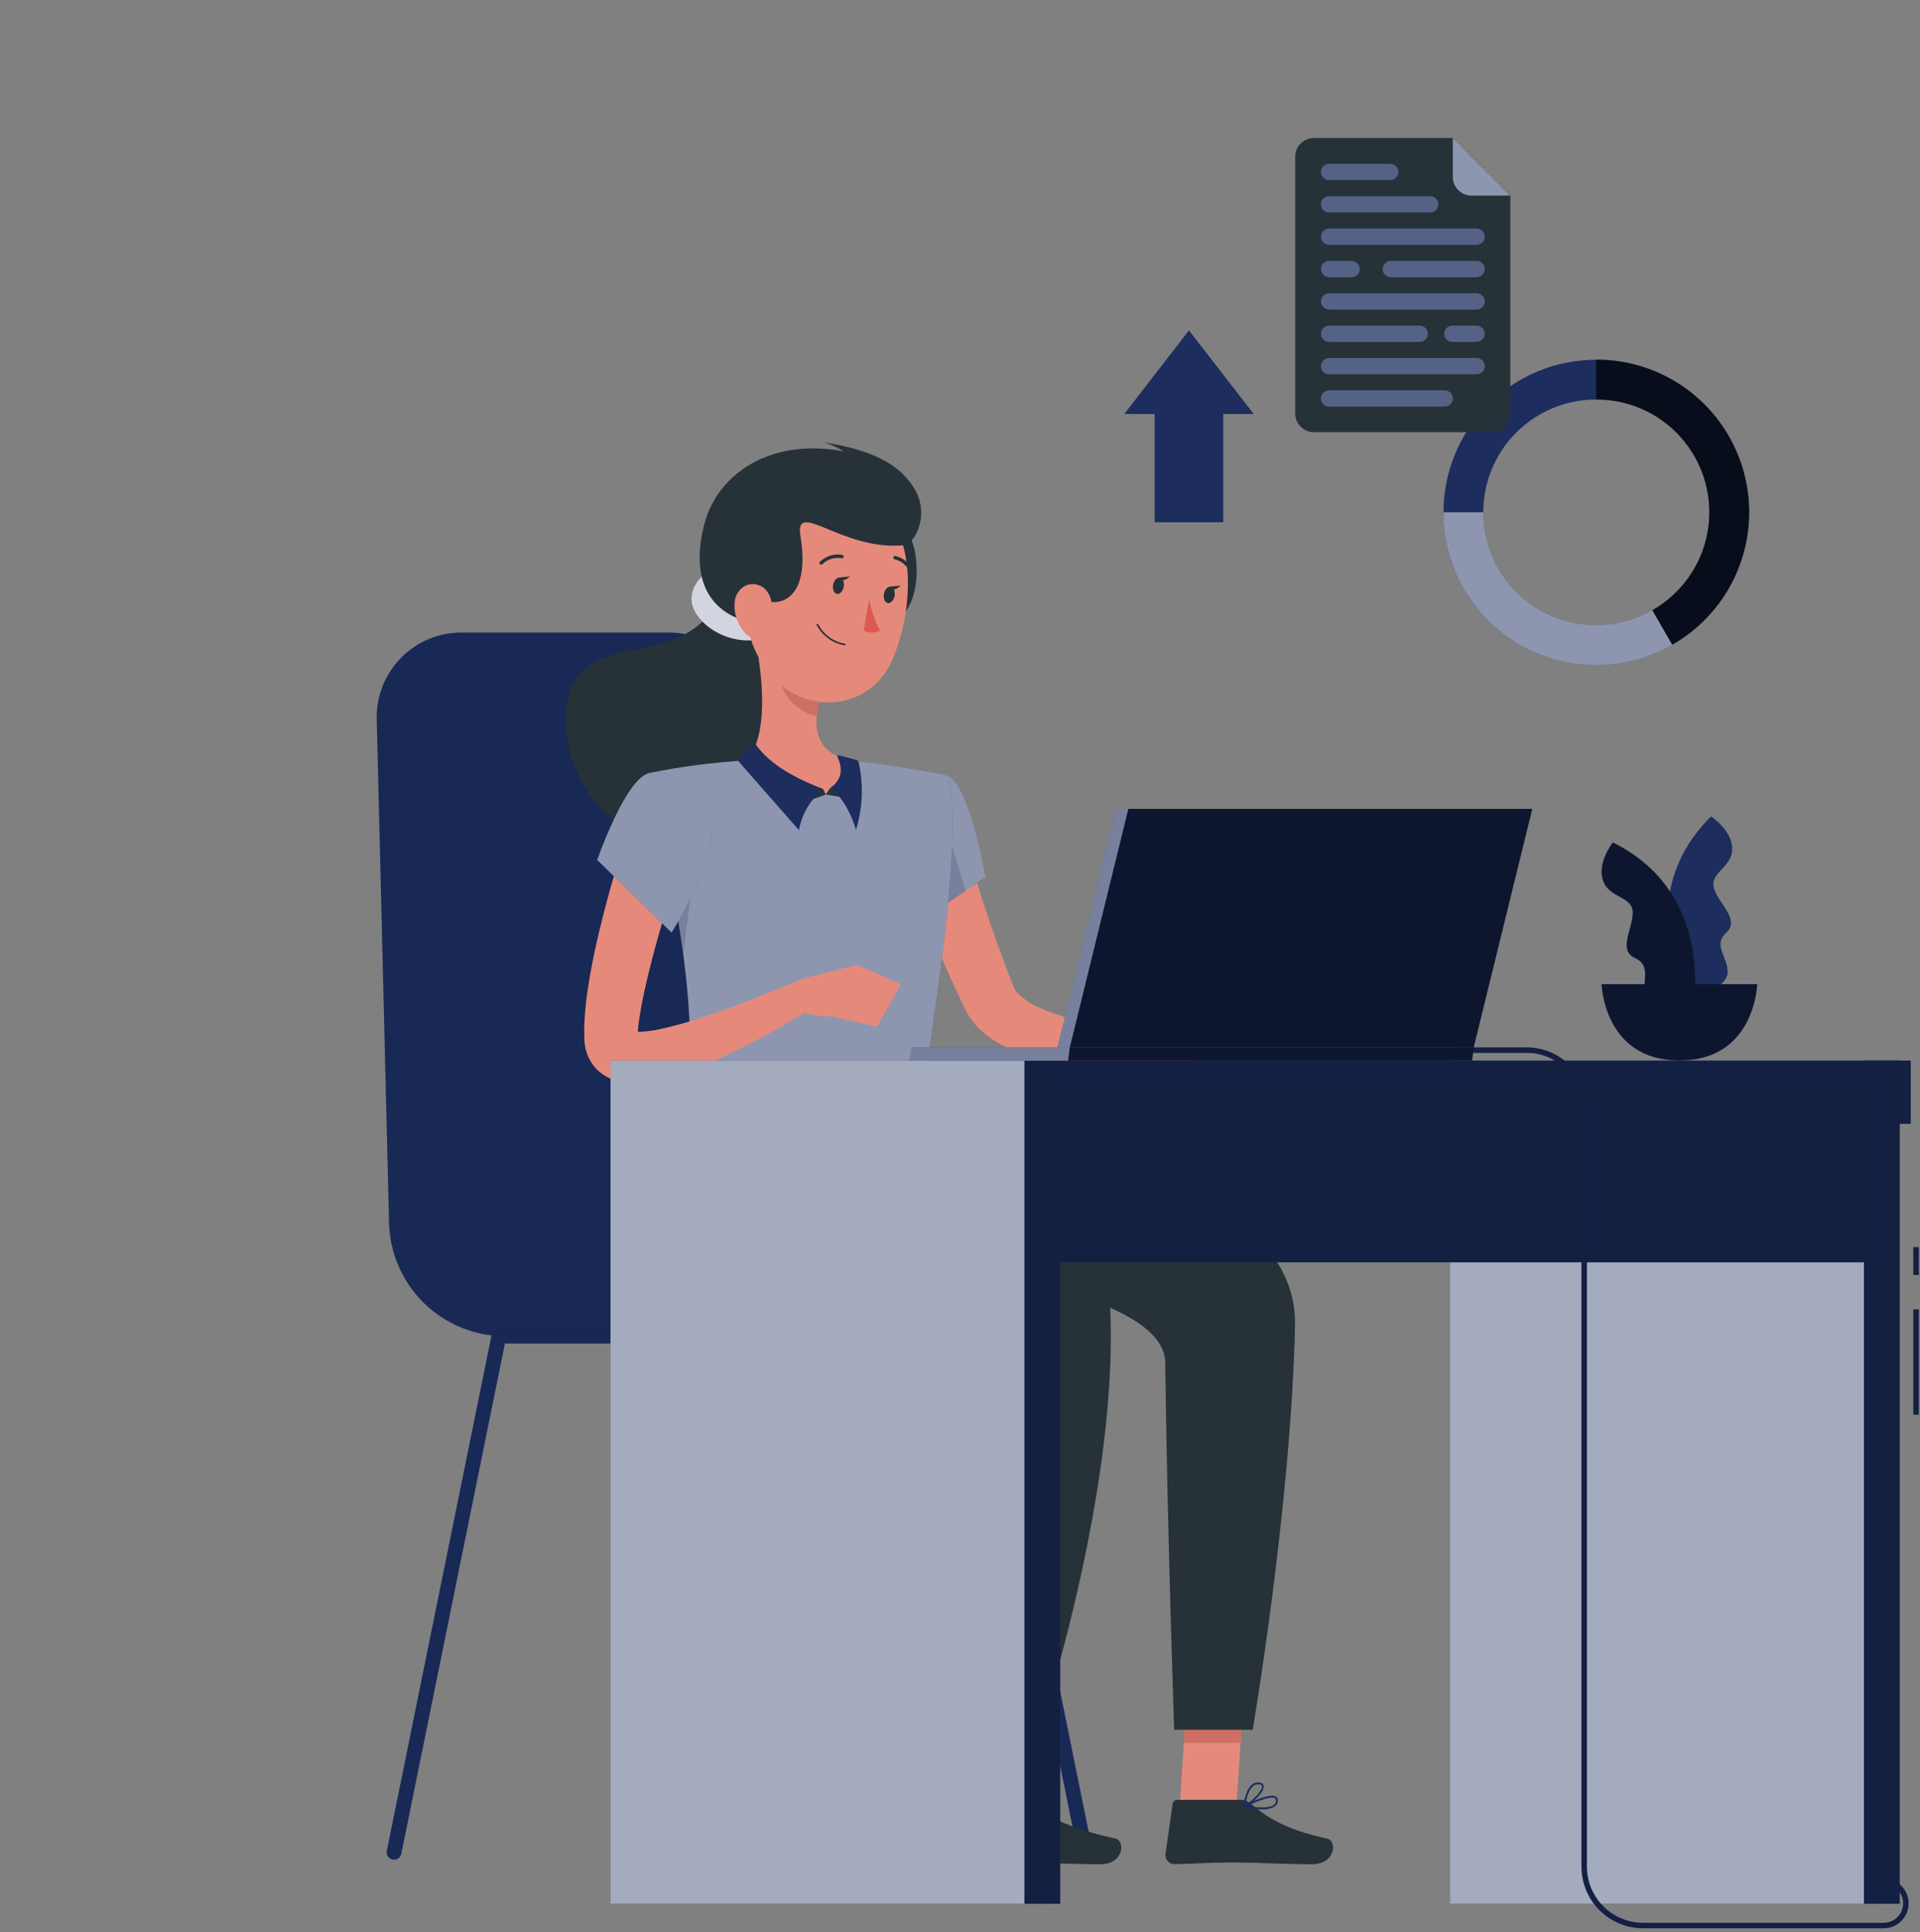 <svg width="166" height="167" viewBox="0 0 166 167" fill="none" xmlns="http://www.w3.org/2000/svg">
<rect x="0" y="0" width="166" height="167" fill="#808080" stroke="none"/>
<path d="M93.824 160.707C93.676 160.707 93.534 160.656 93.419 160.562C93.305 160.468 93.227 160.338 93.198 160.194L84.249 116.131H68.666L59.718 160.194C59.675 160.351 59.574 160.486 59.436 160.571C59.297 160.656 59.132 160.686 58.972 160.654C58.813 160.621 58.672 160.529 58.577 160.397C58.483 160.264 58.443 160.101 58.465 159.939L67.516 115.364C67.547 115.22 67.625 115.09 67.739 114.997C67.853 114.903 67.996 114.852 68.143 114.85H84.767C84.915 114.851 85.058 114.902 85.172 114.996C85.286 115.089 85.365 115.219 85.394 115.364L94.45 159.939C94.484 160.106 94.45 160.278 94.356 160.419C94.263 160.561 94.117 160.659 93.951 160.693L93.824 160.707Z" fill="#1C2D5E"/>
<path d="M68.811 160.707C68.664 160.706 68.521 160.654 68.407 160.561C68.293 160.468 68.215 160.338 68.185 160.194L59.237 116.131H43.653L34.705 160.194C34.693 160.281 34.663 160.364 34.618 160.439C34.573 160.514 34.513 160.579 34.441 160.63C34.37 160.68 34.289 160.716 34.203 160.734C34.117 160.752 34.029 160.752 33.943 160.735C33.857 160.718 33.776 160.683 33.704 160.633C33.632 160.582 33.571 160.518 33.525 160.444C33.479 160.369 33.449 160.286 33.436 160.199C33.424 160.112 33.429 160.024 33.452 159.939L42.508 115.364C42.538 115.219 42.616 115.089 42.73 114.996C42.844 114.902 42.987 114.851 43.135 114.85H59.76C59.907 114.851 60.049 114.902 60.162 114.996C60.275 115.09 60.353 115.22 60.381 115.364L69.438 159.939C69.471 160.106 69.437 160.278 69.344 160.419C69.25 160.561 69.104 160.659 68.938 160.693L68.811 160.707Z" fill="#1C2D5E"/>
<path d="M72.311 115.496H43.677C41.049 115.496 38.525 114.466 36.648 112.627C34.77 110.787 33.689 108.285 33.636 105.657L32.572 62.142C32.552 61.169 32.726 60.202 33.084 59.297C33.443 58.393 33.978 57.569 34.658 56.874C35.339 56.179 36.152 55.626 37.048 55.249C37.945 54.872 38.908 54.677 39.881 54.677H57.834C59.63 54.678 61.364 55.34 62.704 56.537C64.044 57.734 64.897 59.382 65.1 61.167L72.311 115.496Z" fill="#1C2D5E"/>
<path d="M56.693 109.986H84.715C85.755 109.986 86.753 110.399 87.489 111.135C88.225 111.87 88.638 112.868 88.638 113.909V114.045C88.638 114.42 88.489 114.779 88.224 115.044C87.959 115.309 87.6 115.458 87.225 115.458H56.693V109.986Z" fill="#1C2D5E"/>
<g opacity="0.3">
<path opacity="0.3" d="M93.824 160.707C93.676 160.707 93.534 160.656 93.419 160.562C93.305 160.468 93.227 160.338 93.198 160.194L84.249 116.131H68.666L59.718 160.194C59.675 160.351 59.574 160.486 59.436 160.571C59.297 160.656 59.132 160.686 58.972 160.654C58.813 160.621 58.672 160.529 58.577 160.397C58.483 160.264 58.443 160.101 58.465 159.939L67.516 115.364C67.547 115.22 67.625 115.09 67.739 114.997C67.853 114.903 67.996 114.852 68.143 114.85H84.767C84.915 114.851 85.058 114.902 85.172 114.996C85.286 115.089 85.365 115.219 85.394 115.364L94.45 159.939C94.484 160.106 94.45 160.278 94.356 160.419C94.263 160.561 94.117 160.659 93.951 160.693L93.824 160.707Z" fill="black"/>
<path opacity="0.3" d="M68.811 160.707C68.664 160.706 68.521 160.654 68.407 160.561C68.293 160.468 68.215 160.338 68.185 160.194L59.237 116.131H43.653L34.705 160.194C34.693 160.281 34.663 160.364 34.618 160.439C34.573 160.514 34.513 160.579 34.441 160.63C34.37 160.68 34.289 160.716 34.203 160.734C34.117 160.752 34.029 160.752 33.943 160.735C33.857 160.718 33.776 160.683 33.704 160.633C33.632 160.582 33.571 160.518 33.525 160.444C33.479 160.369 33.449 160.286 33.436 160.199C33.424 160.112 33.429 160.024 33.452 159.939L42.508 115.364C42.538 115.219 42.616 115.089 42.73 114.996C42.844 114.902 42.987 114.851 43.135 114.85H59.76C59.907 114.851 60.049 114.902 60.162 114.996C60.275 115.09 60.353 115.22 60.381 115.364L69.438 159.939C69.471 160.106 69.437 160.278 69.344 160.419C69.25 160.561 69.104 160.659 68.938 160.693L68.811 160.707Z" fill="black"/>
<path opacity="0.3" d="M72.311 115.496H43.677C41.049 115.496 38.525 114.466 36.648 112.627C34.77 110.787 33.689 108.285 33.636 105.657L32.572 62.142C32.552 61.169 32.726 60.202 33.084 59.297C33.443 58.393 33.978 57.569 34.658 56.874C35.339 56.179 36.152 55.626 37.048 55.249C37.945 54.872 38.908 54.677 39.881 54.677H57.834C59.63 54.678 61.364 55.34 62.704 56.537C64.044 57.734 64.897 59.382 65.1 61.167L72.311 115.496Z" fill="black"/>
<path opacity="0.3" d="M56.693 109.985H84.715C85.755 109.985 86.753 110.399 87.489 111.134C88.225 111.87 88.638 112.868 88.638 113.908V114.045C88.638 114.42 88.489 114.779 88.224 115.044C87.959 115.309 87.6 115.458 87.225 115.458H56.693V109.985Z" fill="black"/>
</g>
<path d="M64.341 52.275C64.341 52.275 68.344 57.502 65.754 67.91C63.164 78.319 49.798 72.667 48.988 63.286C48.047 52.228 60.461 59.852 62.646 50.019L64.341 52.275Z" fill="#263238"/>
<path d="M61.437 49.171C59.699 50.396 59.012 52.176 60.933 53.919C62.855 55.661 65.596 55.605 66.424 54.889C67.253 54.173 67.088 50.537 67.088 50.537L61.437 49.171Z" fill="#1C2D5E"/>
<path opacity="0.8" d="M61.437 49.171C59.699 50.396 59.012 52.176 60.933 53.919C62.855 55.661 65.596 55.605 66.424 54.889C67.253 54.173 67.088 50.537 67.088 50.537L61.437 49.171Z" fill="white"/>
<path d="M83.384 72.338C83.431 72.549 83.511 72.879 83.586 73.157L83.812 74.042C83.972 74.636 84.147 75.229 84.33 75.823C84.679 77.019 85.065 78.21 85.47 79.402C85.875 80.593 86.289 81.757 86.742 82.962C86.963 83.551 87.184 84.144 87.42 84.733L87.693 85.439C87.747 85.56 87.819 85.673 87.905 85.774C88.575 86.452 89.392 86.967 90.293 87.281C91.392 87.724 92.526 88.076 93.683 88.336C94.88 88.614 96.109 88.844 97.352 89.038C98.595 89.231 99.872 89.386 101.096 89.508L101.139 92.042C98.452 92.32 95.744 92.32 93.057 92.042C91.653 91.897 90.264 91.628 88.908 91.237C88.173 91.015 87.458 90.733 86.77 90.394C85.977 90.009 85.252 89.498 84.622 88.882C84.257 88.518 83.94 88.108 83.68 87.662C83.61 87.549 83.549 87.422 83.483 87.305L83.36 87.05L83.143 86.579C82.852 85.981 82.559 85.383 82.291 84.775C81.745 83.56 81.213 82.336 80.737 81.088C80.261 79.84 79.795 78.582 79.399 77.32C79.206 76.67 79.018 76.025 78.844 75.361L78.585 74.367C78.509 74.01 78.439 73.713 78.363 73.289L83.384 72.338Z" fill="#E58A7B"/>
<path d="M81.781 66.987C83.802 67.501 85.21 75.808 85.21 75.808L79.648 79.576C79.648 79.576 74.312 71.193 75.88 68.975C77.486 66.696 78.833 66.253 81.781 66.987Z" fill="#1C2D5E"/>
<path opacity="0.5" d="M81.781 66.987C83.802 67.501 85.21 75.808 85.21 75.808L79.648 79.576C79.648 79.576 74.312 71.193 75.88 68.975C77.486 66.696 78.833 66.253 81.781 66.987Z" fill="white"/>
<path opacity="0.2" d="M81.055 69.079L76.219 72.912C77.161 75.241 78.306 77.482 79.643 79.609L83.5 76.986L81.055 69.079Z" fill="#1C2D5E"/>
<path d="M81.783 66.988C81.783 66.988 84.137 67.807 79.428 96.549H59.544C59.879 88.454 59.888 83.462 56.022 66.842C58.806 66.268 61.628 65.897 64.466 65.73C67.474 65.516 70.495 65.516 73.503 65.73C77.384 66.102 81.783 66.988 81.783 66.988Z" fill="#1C2D5E"/>
<path opacity="0.5" d="M81.783 66.988C81.783 66.988 84.137 67.807 79.428 96.549H59.544C59.879 88.454 59.888 83.462 56.022 66.842C58.806 66.268 61.628 65.897 64.466 65.73C67.474 65.516 70.495 65.516 73.503 65.73C77.384 66.102 81.783 66.988 81.783 66.988Z" fill="white"/>
<path d="M100.366 89.485L103.837 85.962L104.308 90.926C104.308 90.926 101.703 92.687 99.904 91.741L100.366 89.485Z" fill="#E58A7B"/>
<path d="M107.934 85.439L108.089 89.612L104.303 90.926L103.846 85.962L107.934 85.439Z" fill="#E58A7B"/>
<path d="M101.994 156.139H106.892L107.646 144.794H102.748L101.994 156.139Z" fill="#E58A7B"/>
<path d="M83.039 156.139H87.937L89.51 144.794H84.612L83.039 156.139Z" fill="#E58A7B"/>
<path d="M88.243 155.569H82.738C82.643 155.567 82.551 155.6 82.479 155.662C82.407 155.723 82.36 155.809 82.347 155.903L81.721 160.26C81.71 160.37 81.722 160.481 81.756 160.586C81.79 160.691 81.847 160.788 81.921 160.87C81.995 160.952 82.085 161.018 82.186 161.063C82.287 161.108 82.397 161.131 82.507 161.131C84.424 161.098 85.333 160.985 87.768 160.985C89.256 160.985 93.076 161.14 95.134 161.14C97.192 161.14 97.3 159.106 96.443 158.922C92.605 158.093 90.353 156.958 89.058 155.87C88.831 155.676 88.542 155.569 88.243 155.569Z" fill="#263238"/>
<path d="M107.275 155.569H101.779C101.685 155.568 101.593 155.601 101.521 155.663C101.449 155.724 101.402 155.81 101.388 155.903L100.762 160.26C100.751 160.37 100.763 160.481 100.797 160.586C100.832 160.691 100.888 160.788 100.962 160.87C101.036 160.952 101.126 161.018 101.227 161.062C101.328 161.107 101.438 161.131 101.548 161.131C103.465 161.098 104.374 160.985 106.809 160.985C108.302 160.985 111.377 161.14 113.435 161.14C115.493 161.14 115.602 159.106 114.744 158.922C110.906 158.093 109.394 156.958 108.104 155.87C107.872 155.675 107.578 155.568 107.275 155.569Z" fill="#263238"/>
<path d="M77.878 45.663C79.639 45.776 80.534 54.611 75.368 54.098C70.201 53.584 77.878 45.663 77.878 45.663Z" fill="#263238"/>
<path d="M107.646 144.794L107.255 150.643H102.357L102.744 144.794H107.646Z" fill="#CF6F64"/>
<path d="M84.612 144.794H89.514L88.7 150.643H83.797L84.612 144.794Z" fill="#CF6F64"/>
<path opacity="0.2" d="M58.008 76.082C58.479 78.493 58.813 80.575 59.068 82.449L60.231 73.449L58.008 76.082Z" fill="#1C2D5E"/>
<path d="M65.36 55.577C65.93 58.482 66.499 63.809 64.465 65.749C64.465 65.749 65.261 68.697 70.663 68.697C76.601 68.697 73.488 65.749 73.488 65.749C70.243 64.977 70.328 62.57 70.893 60.314L65.36 55.577Z" fill="#E58A7B"/>
<path d="M69.588 69.328L71.396 68.678L71.156 68.184L69.588 69.328Z" fill="#263238"/>
<path d="M73.097 68.951L71.397 68.678L71.764 68.127L73.097 68.951Z" fill="#263238"/>
<path d="M65.124 64.378L63.895 65.575C63.858 65.612 63.838 65.663 63.838 65.716C63.838 65.769 63.858 65.819 63.895 65.857L69.076 71.758C69.322 70.357 70.073 69.094 71.186 68.207C66.9 66.587 65.784 64.911 65.402 64.44C65.394 64.412 65.378 64.388 65.356 64.368C65.335 64.349 65.309 64.336 65.281 64.329C65.253 64.323 65.224 64.324 65.196 64.333C65.169 64.342 65.144 64.357 65.124 64.378Z" fill="#1C2D5E"/>
<path d="M72.527 65.283L74.052 65.697C74.098 65.71 74.14 65.734 74.173 65.768C74.206 65.802 74.229 65.844 74.241 65.89C74.672 67.826 74.591 69.84 74.005 71.735C73.789 70.934 73.064 69.017 71.764 68.127C73.177 67.152 72.607 65.895 72.404 65.419C72.398 65.402 72.396 65.382 72.4 65.364C72.403 65.345 72.412 65.328 72.424 65.314C72.437 65.3 72.453 65.29 72.471 65.284C72.489 65.279 72.508 65.278 72.527 65.283Z" fill="#1C2D5E"/>
<path d="M67.625 57.507L70.922 60.309C70.785 60.834 70.692 61.37 70.644 61.911C69.405 61.732 67.705 60.375 67.573 59.085C67.493 58.56 67.51 58.025 67.625 57.507Z" fill="#CF6F64"/>
<path d="M65.045 47.919C64.484 52.746 64.141 54.78 66.119 57.663C69.086 62 75.142 61.633 77.134 57.069C78.929 52.962 79.541 45.766 75.208 43.016C74.255 42.407 73.162 42.053 72.034 41.986C70.905 41.919 69.778 42.142 68.759 42.633C67.741 43.124 66.865 43.868 66.215 44.793C65.565 45.718 65.162 46.794 65.045 47.919Z" fill="#E58A7B"/>
<path d="M76.084 39.945C68.101 36.795 62.106 40.35 60.867 45.404C58.922 53.25 65.134 53.801 65.134 53.801L65.911 51.794C67.027 52.468 70.15 52.171 69.208 46.346C68.652 43.049 72.825 47.641 78.118 47.127C79.526 46.991 81.453 42.065 76.084 39.945Z" fill="#263238"/>
<path d="M78.801 41.886C77.75 40.27 75.603 38.886 71.152 38.231C71.152 38.231 73.465 38.754 74.213 40.445C74.962 42.135 80.067 43.831 78.801 41.886Z" fill="#263238"/>
<path d="M63.509 52.096C63.476 52.56 63.535 53.026 63.683 53.468C63.831 53.909 64.065 54.316 64.371 54.667C65.195 55.609 66.278 55.03 66.617 53.9C66.918 52.878 66.857 51.163 65.755 50.645C64.653 50.127 63.598 50.947 63.509 52.096Z" fill="#E58A7B"/>
<path d="M79.441 96.568C79.441 96.568 112.285 99.625 111.965 114.559C111.631 130.1 108.306 149.513 108.306 149.513H101.519C101.519 149.513 100.94 133.086 100.742 117.785C100.643 109.816 68.906 108.22 68.906 108.22L64.809 96.568H79.441Z" fill="#263238"/>
<path d="M74.184 96.568C74.184 96.568 95.41 103.609 95.947 112.322C96.931 128.362 89.881 149.527 89.881 149.527H83.198C83.198 149.527 83.58 135.492 84.376 120.959C85.383 102.695 53.161 120.704 59.542 96.582L74.184 96.568Z" fill="#263238"/>
<path d="M72.029 50.551C71.959 50.938 72.109 51.291 72.364 51.338C72.618 51.385 72.877 51.102 72.948 50.716C73.018 50.33 72.867 49.972 72.613 49.93C72.359 49.887 72.109 50.16 72.029 50.551Z" fill="#263238"/>
<path d="M76.422 51.338C76.351 51.724 76.502 52.077 76.756 52.124C77.01 52.171 77.274 51.889 77.345 51.503C77.415 51.116 77.265 50.758 77.01 50.716C76.756 50.674 76.492 50.947 76.422 51.338Z" fill="#263238"/>
<path d="M76.893 50.716L77.877 50.612C77.877 50.612 77.288 51.258 76.893 50.716Z" fill="#263238"/>
<path d="M75.141 51.794C75.329 52.744 75.646 53.663 76.083 54.526C75.861 54.627 75.62 54.679 75.376 54.679C75.133 54.679 74.892 54.627 74.67 54.526L75.141 51.794Z" fill="#DF5753"/>
<path d="M73.049 55.784C72.533 55.702 72.042 55.499 71.619 55.192C71.195 54.885 70.849 54.483 70.61 54.018C70.602 53.999 70.601 53.979 70.609 53.96C70.615 53.942 70.63 53.927 70.648 53.919C70.666 53.912 70.687 53.913 70.705 53.921C70.724 53.929 70.738 53.943 70.746 53.961C70.973 54.401 71.299 54.782 71.699 55.073C72.099 55.364 72.561 55.557 73.049 55.638C73.069 55.642 73.086 55.654 73.097 55.67C73.109 55.687 73.114 55.707 73.111 55.727C73.107 55.742 73.1 55.755 73.089 55.765C73.078 55.775 73.064 55.781 73.049 55.784Z" fill="#263238"/>
<path d="M70.997 48.813C70.977 48.814 70.957 48.81 70.938 48.802C70.919 48.794 70.902 48.782 70.889 48.766C70.875 48.753 70.863 48.737 70.856 48.719C70.848 48.701 70.844 48.682 70.844 48.663C70.844 48.643 70.848 48.624 70.856 48.606C70.863 48.588 70.875 48.572 70.889 48.559C71.143 48.311 71.452 48.128 71.791 48.025C72.131 47.921 72.49 47.901 72.839 47.966C72.876 47.977 72.907 48.001 72.926 48.035C72.945 48.068 72.951 48.107 72.942 48.145C72.938 48.164 72.93 48.181 72.918 48.197C72.907 48.213 72.892 48.226 72.876 48.236C72.859 48.247 72.841 48.253 72.821 48.256C72.802 48.259 72.782 48.258 72.763 48.253C72.463 48.2 72.153 48.219 71.862 48.31C71.57 48.401 71.304 48.561 71.087 48.776C71.062 48.797 71.03 48.81 70.997 48.813Z" fill="#263238"/>
<path d="M78.825 49.586C78.796 49.587 78.767 49.579 78.742 49.563C78.718 49.547 78.699 49.523 78.688 49.496C78.573 49.214 78.393 48.962 78.162 48.762C77.931 48.563 77.657 48.42 77.36 48.347C77.322 48.34 77.288 48.319 77.265 48.287C77.242 48.255 77.232 48.216 77.238 48.178C77.245 48.138 77.267 48.103 77.3 48.08C77.332 48.057 77.373 48.048 77.412 48.055C77.757 48.135 78.078 48.297 78.347 48.528C78.616 48.758 78.825 49.05 78.957 49.379C78.973 49.415 78.974 49.456 78.96 49.493C78.946 49.53 78.918 49.56 78.882 49.576L78.825 49.586Z" fill="#263238"/>
<path d="M58.993 73.948C58.565 75.361 58.103 76.774 57.693 78.225C57.283 79.675 56.85 81.088 56.478 82.524C56.106 83.961 55.753 85.383 55.489 86.763C55.362 87.46 55.244 88.152 55.178 88.802C55.141 89.127 55.122 89.433 55.117 89.716C55.117 89.782 55.117 89.716 55.07 89.607C55.013 89.48 54.933 89.363 54.834 89.264C54.594 89.056 54.505 89.094 54.613 89.127C54.81 89.175 55.013 89.196 55.216 89.188C55.85 89.166 56.481 89.086 57.1 88.948C58.503 88.639 59.885 88.244 61.239 87.766C64.023 86.824 66.849 85.675 69.599 84.502L70.814 86.72C68.205 88.431 65.477 89.954 62.652 91.279C61.19 91.969 59.681 92.556 58.136 93.036C57.276 93.298 56.393 93.476 55.499 93.568C54.94 93.625 54.377 93.611 53.822 93.526C53.454 93.471 53.094 93.368 52.753 93.22C52.312 93.029 51.912 92.754 51.575 92.41C50.922 91.721 50.548 90.815 50.525 89.866C50.502 89.395 50.497 88.924 50.525 88.501C50.558 87.629 50.638 86.805 50.747 86C50.973 84.389 51.265 82.835 51.623 81.29C51.981 79.746 52.362 78.253 52.781 76.755C53.2 75.257 53.653 73.788 54.194 72.29L58.993 73.948Z" fill="#E58A7B"/>
<path d="M89.919 156.393C89.485 156.382 89.054 156.322 88.633 156.214C88.618 156.211 88.603 156.204 88.592 156.192C88.581 156.181 88.573 156.167 88.57 156.151C88.567 156.135 88.569 156.119 88.575 156.104C88.581 156.089 88.592 156.077 88.605 156.068C88.77 155.96 90.239 155.009 90.8 155.258C90.859 155.285 90.909 155.327 90.945 155.38C90.982 155.433 91.003 155.495 91.007 155.56C91.03 155.664 91.026 155.773 90.995 155.875C90.963 155.978 90.906 156.07 90.828 156.144C90.564 156.331 90.242 156.42 89.919 156.393ZM88.859 156.101C89.768 156.29 90.451 156.266 90.715 156.021C90.772 155.965 90.815 155.896 90.838 155.819C90.861 155.743 90.864 155.661 90.847 155.583C90.845 155.546 90.833 155.51 90.812 155.48C90.792 155.449 90.763 155.424 90.729 155.409C90.371 155.249 89.377 155.781 88.859 156.101Z" fill="#1C2D5E"/>
<path d="M88.653 156.219H88.611C88.598 156.211 88.587 156.2 88.579 156.187C88.572 156.174 88.568 156.159 88.568 156.144C88.568 156.087 88.568 154.693 89.096 154.232C89.158 154.172 89.232 154.128 89.314 154.103C89.396 154.078 89.482 154.072 89.567 154.086C89.652 154.085 89.734 154.113 89.8 154.167C89.866 154.22 89.912 154.294 89.929 154.378C90.028 154.886 89.209 155.927 88.695 156.219H88.653ZM89.482 154.232C89.378 154.232 89.279 154.273 89.204 154.345C88.832 154.674 88.757 155.607 88.733 155.979C89.204 155.64 89.835 154.783 89.755 154.401C89.755 154.34 89.708 154.26 89.538 154.236L89.482 154.232Z" fill="#1C2D5E"/>
<path d="M109.117 156.393C108.599 156.382 108.084 156.323 107.577 156.219C107.56 156.215 107.545 156.206 107.533 156.193C107.522 156.181 107.514 156.165 107.511 156.148C107.508 156.131 107.511 156.113 107.52 156.098C107.528 156.083 107.542 156.07 107.558 156.063C107.774 155.95 109.71 154.961 110.299 155.282C110.35 155.31 110.393 155.351 110.424 155.4C110.455 155.449 110.474 155.506 110.478 155.564C110.491 155.662 110.48 155.762 110.445 155.855C110.411 155.948 110.354 156.031 110.28 156.096C109.937 156.325 109.527 156.43 109.117 156.393ZM107.85 156.101C108.481 156.209 109.733 156.365 110.167 155.979C110.221 155.928 110.262 155.865 110.288 155.796C110.313 155.726 110.322 155.652 110.313 155.578C110.312 155.546 110.303 155.515 110.287 155.488C110.27 155.46 110.247 155.438 110.219 155.423C109.832 155.216 108.533 155.767 107.85 156.101Z" fill="#1C2D5E"/>
<path d="M107.595 156.219C107.579 156.224 107.563 156.224 107.547 156.219C107.536 156.21 107.527 156.199 107.52 156.185C107.514 156.172 107.51 156.158 107.51 156.144C107.51 156.087 107.628 154.783 108.23 154.26C108.315 154.188 108.413 154.134 108.519 154.102C108.625 154.069 108.737 154.059 108.847 154.071C109.149 154.1 109.233 154.25 109.257 154.368C109.342 154.91 108.202 155.946 107.628 156.205L107.595 156.219ZM108.758 154.232C108.603 154.231 108.454 154.288 108.339 154.392C107.896 154.759 107.741 155.64 107.693 155.993C108.31 155.649 109.153 154.764 109.106 154.401C109.106 154.363 109.106 154.26 108.847 154.236L108.758 154.232Z" fill="#1C2D5E"/>
<path d="M69.486 84.578L74.129 83.4L71.916 87.86C71.916 87.86 68.774 87.997 67.738 86.245L69.486 84.578Z" fill="#E58A7B"/>
<path d="M77.883 85.091L75.83 88.727L71.916 87.86L74.129 83.4L77.883 85.091Z" fill="#E58A7B"/>
<path d="M72.494 49.93L73.478 49.826C73.478 49.826 72.871 50.471 72.494 49.93Z" fill="#263238"/>
<path d="M59.247 95.4L59.087 97.18C59.021 97.322 59.181 97.463 59.412 97.463H79.541C79.72 97.463 79.866 97.374 79.88 97.26L80.059 95.48C80.059 95.358 79.913 95.254 79.72 95.254H59.572C59.51 95.249 59.448 95.26 59.391 95.285C59.334 95.311 59.285 95.35 59.247 95.4Z" fill="#1C2D5E"/>
<path d="M61.954 97.656H61.412C61.304 97.656 61.224 97.599 61.229 97.534L61.483 95.216C61.483 95.15 61.587 95.094 61.695 95.094H62.218C62.326 95.094 62.406 95.15 62.401 95.216L62.147 97.534C62.152 97.599 62.058 97.656 61.954 97.656Z" fill="#263238"/>
<path d="M78.024 97.656H77.483C77.374 97.656 77.294 97.599 77.299 97.534L77.553 95.216C77.553 95.15 77.657 95.094 77.765 95.094H78.302C78.41 95.094 78.49 95.15 78.486 95.216L78.231 97.534C78.231 97.599 78.128 97.656 78.024 97.656Z" fill="#263238"/>
<path d="M69.989 97.656H69.448C69.339 97.656 69.259 97.599 69.264 97.534L69.518 95.216C69.518 95.15 69.622 95.094 69.73 95.094H70.267C70.375 95.094 70.455 95.15 70.451 95.216L70.196 97.534C70.187 97.599 70.097 97.656 69.989 97.656Z" fill="#263238"/>
<path d="M56.02 66.86C54.023 67.468 51.631 74.33 51.631 74.33L58.059 80.608C58.059 80.608 62.185 74.132 61.356 71.556C60.475 68.871 58.295 66.173 56.02 66.86Z" fill="#1C2D5E"/>
<path opacity="0.5" d="M56.02 66.86C54.023 67.468 51.631 74.33 51.631 74.33L58.059 80.608C58.059 80.608 62.185 74.132 61.356 71.556C60.475 68.871 58.295 66.173 56.02 66.86Z" fill="white"/>
<path d="M162.842 91.675H125.373V164.555H162.842V91.675Z" fill="#1C2D5E"/>
<path opacity="0.6" d="M162.842 91.675H125.373V164.555H162.842V91.675Z" fill="white"/>
<path d="M90.254 91.675H52.785V164.555H90.254V91.675Z" fill="#1C2D5E"/>
<path opacity="0.6" d="M90.254 91.675H52.785V164.555H90.254V91.675Z" fill="white"/>
<path d="M164.246 91.675H161.156V164.555H164.246V91.675Z" fill="#1C2D5E"/>
<path opacity="0.3" d="M164.246 91.675H161.156V164.555H164.246V91.675Z" fill="black"/>
<path d="M90.701 97.143L165.201 97.143V91.675L90.701 91.675V97.143Z" fill="#1C2D5E"/>
<path opacity="0.3" d="M90.701 97.143L165.201 97.143V91.675L90.701 91.675V97.143Z" fill="black"/>
<path d="M91.662 91.675H88.572V164.555H91.662V91.675Z" fill="#1C2D5E"/>
<path opacity="0.3" d="M91.662 91.675H88.572V164.555H91.662V91.675Z" fill="black"/>
<path d="M90.523 109.11L162.701 109.11V93.366L90.523 93.366V109.11Z" fill="#1C2D5E"/>
<path opacity="0.3" d="M90.523 109.11L162.701 109.11V93.366L90.523 93.366V109.11Z" fill="black"/>
<path d="M162.861 166.674H142.059C140.647 166.673 139.292 166.111 138.294 165.113C137.295 164.114 136.734 162.76 136.732 161.348V95.716C136.732 94.467 136.236 93.269 135.353 92.386C134.47 91.502 133.272 91.006 132.023 91.006H125.797V90.535H132.018C133.392 90.535 134.71 91.081 135.681 92.053C136.653 93.024 137.199 94.342 137.199 95.716V161.348C137.2 162.635 137.712 163.869 138.622 164.78C139.532 165.69 140.767 166.202 142.054 166.203H162.861C163.215 166.204 163.56 166.093 163.847 165.886C164.135 165.679 164.349 165.386 164.46 165.05C164.571 164.714 164.574 164.351 164.467 164.013C164.36 163.676 164.149 163.381 163.864 163.17L164.142 162.793C164.505 163.063 164.774 163.441 164.911 163.872C165.048 164.303 165.045 164.767 164.903 165.197C164.761 165.626 164.488 166 164.121 166.266C163.754 166.531 163.313 166.674 162.861 166.674Z" fill="#1C2D5E"/>
<path opacity="0.3" d="M162.861 166.674H142.059C140.647 166.673 139.292 166.111 138.294 165.113C137.295 164.114 136.734 162.76 136.732 161.348V95.716C136.732 94.467 136.236 93.269 135.353 92.386C134.47 91.502 133.272 91.006 132.023 91.006H125.797V90.535H132.018C133.392 90.535 134.71 91.081 135.681 92.053C136.653 93.024 137.199 94.342 137.199 95.716V161.348C137.2 162.635 137.712 163.869 138.622 164.78C139.532 165.69 140.767 166.202 142.054 166.203H162.861C163.215 166.204 163.56 166.093 163.847 165.886C164.135 165.679 164.349 165.386 164.46 165.05C164.571 164.714 164.574 164.351 164.467 164.013C164.36 163.676 164.149 163.381 163.864 163.17L164.142 162.793C164.505 163.063 164.774 163.441 164.911 163.872C165.048 164.303 165.045 164.767 164.903 165.197C164.761 165.626 164.488 166 164.121 166.266C163.754 166.531 163.313 166.674 162.861 166.674Z" fill="black"/>
<path d="M165.895 113.179H165.424V122.282H165.895V113.179Z" fill="#1C2D5E"/>
<path opacity="0.3" d="M165.895 113.179H165.424V122.282H165.895V113.179Z" fill="black"/>
<path d="M165.895 107.805H165.424V110.198H165.895V107.805Z" fill="#1C2D5E"/>
<path opacity="0.3" d="M165.895 107.805H165.424V110.198H165.895V107.805Z" fill="black"/>
<path d="M131.4 69.917H96.484L91.426 90.535H126.337L131.4 69.917Z" fill="#1C2D5E"/>
<path opacity="0.4" d="M131.4 69.917H96.484L91.426 90.535H126.337L131.4 69.917Z" fill="white"/>
<path d="M92.496 90.535L92.354 91.675H78.654L78.796 90.535H92.496Z" fill="#1C2D5E"/>
<path opacity="0.4" d="M92.496 90.535L92.354 91.675H78.654L78.796 90.535H92.496Z" fill="white"/>
<path d="M127.411 90.535L127.27 91.675H92.353L92.495 90.535H127.411Z" fill="#1C2D5E"/>
<path opacity="0.5" d="M127.411 90.535L127.27 91.675H92.353L92.495 90.535H127.411Z" fill="black"/>
<path d="M132.474 69.917H97.558L92.5 90.535H127.412L132.474 69.917Z" fill="#1C2D5E"/>
<path opacity="0.5" d="M132.474 69.917H97.558L92.5 90.535H127.412L132.474 69.917Z" fill="black"/>
<path d="M145.959 86.48C145.959 86.48 140.821 77.622 147.932 70.571C147.932 70.571 149.792 71.787 149.764 73.397C149.736 75.008 147.772 75.441 148.191 76.797C148.61 78.154 150.47 79.496 149.251 80.621C148.031 81.747 149.449 82.746 149.364 84.121C149.279 85.496 145.959 86.48 145.959 86.48Z" fill="#1C2D5E"/>
<path d="M146.349 87.29C146.349 87.29 148.431 77.264 139.445 72.823C139.445 72.823 138.061 74.56 138.602 76.119C139.144 77.678 141.136 77.428 141.164 78.856C141.192 80.282 139.855 82.129 141.367 82.811C142.878 83.494 141.838 84.893 142.36 86.174C142.883 87.455 146.349 87.29 146.349 87.29Z" fill="#1C2D5E"/>
<path opacity="0.5" d="M146.349 87.29C146.349 87.29 148.431 77.264 139.445 72.823C139.445 72.823 138.061 74.56 138.602 76.119C139.144 77.678 141.136 77.428 141.164 78.856C141.192 80.282 139.855 82.129 141.367 82.811C142.878 83.494 141.838 84.893 142.36 86.174C142.883 87.455 146.349 87.29 146.349 87.29Z" fill="black"/>
<path d="M138.475 85.067C138.475 85.067 138.649 91.66 145.2 91.66C151.751 91.66 151.92 85.067 151.92 85.067H138.475Z" fill="#1C2D5E"/>
<path opacity="0.5" d="M138.475 85.067C138.475 85.067 138.649 91.66 145.2 91.66C151.751 91.66 151.92 85.067 151.92 85.067H138.475Z" fill="black"/>
<path d="M108.391 35.785L102.796 28.556L97.201 35.785H99.834V45.143H105.758V35.785H108.391Z" fill="#1C2D5E"/>
<path d="M124.803 44.286C124.803 40.789 126.192 37.435 128.665 34.962C131.138 32.489 134.492 31.099 137.989 31.099V34.533C136.709 34.532 135.442 34.784 134.259 35.273C133.076 35.763 132.002 36.48 131.096 37.385C130.191 38.29 129.473 39.364 128.983 40.547C128.493 41.729 128.241 42.997 128.241 44.277L124.803 44.286Z" fill="#1C2D5E"/>
<path d="M124.803 44.286H128.241C128.241 46.872 129.268 49.351 131.096 51.179C132.924 53.008 135.404 54.035 137.989 54.035C139.7 54.038 141.381 53.586 142.859 52.725L144.583 55.725C142.578 56.883 140.304 57.492 137.989 57.492C135.674 57.492 133.4 56.883 131.396 55.725C129.391 54.568 127.727 52.903 126.569 50.898C125.412 48.894 124.803 46.62 124.803 44.305V44.286Z" fill="#1C2D5E"/>
<path opacity="0.5" d="M124.803 44.286H128.241C128.241 46.872 129.268 49.351 131.096 51.179C132.924 53.008 135.404 54.035 137.989 54.035C139.7 54.038 141.381 53.586 142.859 52.725L144.583 55.725C142.578 56.883 140.304 57.492 137.989 57.492C135.674 57.492 133.4 56.883 131.396 55.725C129.391 54.568 127.727 52.903 126.569 50.898C125.412 48.894 124.803 46.62 124.803 44.305V44.286Z" fill="white"/>
<path d="M137.99 34.533V31.09C140.902 31.079 143.736 32.032 146.05 33.801C148.363 35.569 150.026 38.054 150.779 40.867C151.532 43.68 151.332 46.664 150.212 49.352C149.091 52.039 147.112 54.281 144.584 55.725L142.865 52.744C144.737 51.678 146.203 50.022 147.034 48.034C147.865 46.046 148.013 43.839 147.456 41.757C146.899 39.676 145.668 37.838 143.955 36.531C142.243 35.223 140.145 34.521 137.99 34.533Z" fill="#1C2D5E"/>
<path opacity="0.7" d="M137.99 34.533V31.09C140.902 31.079 143.736 32.032 146.05 33.801C148.363 35.569 150.026 38.054 150.779 40.867C151.532 43.68 151.332 46.664 150.212 49.352C149.091 52.039 147.112 54.281 144.584 55.725L142.865 52.744C144.737 51.678 146.203 50.022 147.034 48.034C147.865 46.046 148.013 43.839 147.456 41.757C146.899 39.676 145.668 37.838 143.955 36.531C142.243 35.223 140.145 34.521 137.99 34.533Z" fill="black"/>
<path d="M125.61 11.927H113.596C113.167 11.927 112.757 12.097 112.454 12.4C112.151 12.703 111.98 13.114 111.98 13.542V35.757C111.984 36.183 112.156 36.59 112.459 36.89C112.761 37.19 113.17 37.358 113.596 37.358H128.972C129.4 37.357 129.81 37.186 130.112 36.884C130.414 36.581 130.583 36.171 130.583 35.743V16.905L125.61 11.927Z" fill="#263238"/>
<path d="M124.902 35.149H114.913C114.726 35.149 114.546 35.075 114.414 34.943C114.281 34.81 114.207 34.63 114.207 34.443C114.208 34.256 114.283 34.078 114.416 33.947C114.548 33.815 114.727 33.741 114.913 33.741H124.907C125.094 33.741 125.273 33.815 125.405 33.947C125.537 34.078 125.612 34.256 125.613 34.443C125.612 34.631 125.537 34.81 125.404 34.943C125.27 35.075 125.09 35.149 124.902 35.149Z" fill="#1C2D5E"/>
<path d="M120.193 15.568H114.913C114.727 15.568 114.548 15.494 114.416 15.362C114.283 15.231 114.208 15.052 114.207 14.866C114.207 14.678 114.281 14.499 114.414 14.366C114.546 14.234 114.726 14.159 114.913 14.159H120.198C120.385 14.159 120.565 14.234 120.697 14.366C120.83 14.499 120.904 14.678 120.904 14.866C120.903 14.959 120.884 15.05 120.848 15.136C120.812 15.221 120.76 15.299 120.694 15.364C120.628 15.429 120.549 15.481 120.464 15.515C120.378 15.55 120.286 15.568 120.193 15.568Z" fill="#1C2D5E"/>
<path d="M123.645 18.365H114.913C114.727 18.365 114.548 18.291 114.416 18.16C114.283 18.028 114.208 17.85 114.207 17.663C114.207 17.476 114.281 17.296 114.414 17.164C114.546 17.031 114.726 16.957 114.913 16.957H123.65C123.836 16.958 124.015 17.033 124.146 17.165C124.278 17.298 124.351 17.477 124.351 17.663C124.351 17.756 124.333 17.847 124.297 17.933C124.262 18.018 124.21 18.096 124.144 18.161C124.078 18.226 124.001 18.278 123.915 18.313C123.829 18.348 123.737 18.366 123.645 18.365Z" fill="#1C2D5E"/>
<path d="M127.657 21.162H114.913C114.727 21.162 114.548 21.089 114.416 20.957C114.283 20.826 114.208 20.647 114.207 20.461C114.207 20.273 114.281 20.094 114.414 19.961C114.546 19.829 114.726 19.754 114.913 19.754H127.662C127.85 19.754 128.029 19.829 128.162 19.961C128.294 20.094 128.369 20.273 128.369 20.461C128.368 20.553 128.349 20.645 128.313 20.731C128.277 20.816 128.224 20.894 128.158 20.959C128.092 21.024 128.014 21.076 127.928 21.11C127.842 21.145 127.75 21.163 127.657 21.162Z" fill="#1C2D5E"/>
<path d="M127.658 23.96H120.245C120.059 23.96 119.88 23.886 119.748 23.755C119.615 23.623 119.54 23.445 119.539 23.258C119.539 23.071 119.613 22.891 119.746 22.759C119.878 22.626 120.058 22.552 120.245 22.552H127.658C127.846 22.552 128.025 22.626 128.158 22.759C128.29 22.891 128.365 23.071 128.365 23.258C128.363 23.445 128.288 23.623 128.156 23.755C128.024 23.886 127.845 23.96 127.658 23.96Z" fill="#1C2D5E"/>
<path d="M116.844 23.96H114.913C114.727 23.96 114.548 23.886 114.416 23.755C114.283 23.623 114.208 23.445 114.207 23.258C114.207 23.071 114.281 22.891 114.414 22.759C114.546 22.626 114.726 22.552 114.913 22.552H116.849C117.036 22.552 117.216 22.626 117.349 22.759C117.481 22.891 117.555 23.071 117.555 23.258C117.555 23.351 117.536 23.443 117.5 23.528C117.464 23.613 117.411 23.691 117.345 23.756C117.279 23.821 117.201 23.873 117.115 23.908C117.029 23.943 116.937 23.96 116.844 23.96Z" fill="#1C2D5E"/>
<path d="M127.657 26.757H114.913C114.726 26.757 114.546 26.683 114.414 26.55C114.281 26.418 114.207 26.238 114.207 26.051C114.208 25.864 114.283 25.686 114.416 25.554C114.548 25.423 114.727 25.349 114.913 25.349H127.662C127.849 25.349 128.028 25.423 128.16 25.554C128.292 25.686 128.367 25.864 128.369 26.051C128.369 26.144 128.35 26.236 128.314 26.322C128.279 26.408 128.226 26.486 128.16 26.552C128.094 26.618 128.015 26.67 127.929 26.705C127.843 26.74 127.751 26.758 127.657 26.757Z" fill="#1C2D5E"/>
<path d="M122.736 29.555H114.913C114.726 29.555 114.546 29.48 114.414 29.348C114.281 29.215 114.207 29.036 114.207 28.848C114.208 28.662 114.283 28.483 114.416 28.352C114.548 28.22 114.727 28.146 114.913 28.146H122.741C122.927 28.146 123.106 28.22 123.239 28.352C123.371 28.483 123.446 28.662 123.447 28.848C123.447 28.941 123.429 29.034 123.393 29.12C123.357 29.206 123.305 29.284 123.239 29.349C123.172 29.415 123.094 29.467 123.008 29.502C122.922 29.538 122.829 29.555 122.736 29.555Z" fill="#1C2D5E"/>
<path d="M127.658 29.555H125.567C125.38 29.553 125.202 29.479 125.07 29.346C124.939 29.214 124.865 29.035 124.865 28.848C124.865 28.662 124.939 28.484 125.071 28.352C125.202 28.221 125.381 28.146 125.567 28.146H127.658C127.845 28.146 128.023 28.22 128.156 28.352C128.288 28.483 128.363 28.662 128.364 28.848C128.364 29.036 128.29 29.215 128.158 29.348C128.025 29.48 127.845 29.555 127.658 29.555Z" fill="#1C2D5E"/>
<path d="M127.657 32.352H114.913C114.726 32.352 114.546 32.278 114.414 32.145C114.281 32.013 114.207 31.833 114.207 31.646C114.208 31.459 114.283 31.281 114.416 31.149C114.548 31.018 114.727 30.944 114.913 30.944H127.662C127.849 30.944 128.028 31.018 128.16 31.149C128.292 31.281 128.367 31.459 128.369 31.646C128.369 31.739 128.35 31.831 128.314 31.917C128.279 32.003 128.226 32.081 128.16 32.147C128.094 32.212 128.015 32.264 127.929 32.3C127.843 32.335 127.751 32.353 127.657 32.352Z" fill="#1C2D5E"/>
<g opacity="0.5">
<path opacity="0.5" d="M124.902 35.149H114.913C114.726 35.149 114.546 35.075 114.414 34.943C114.281 34.81 114.207 34.63 114.207 34.443C114.208 34.256 114.283 34.078 114.416 33.947C114.548 33.815 114.727 33.741 114.913 33.741H124.907C125.094 33.741 125.273 33.815 125.405 33.947C125.537 34.078 125.612 34.256 125.613 34.443C125.612 34.631 125.537 34.81 125.404 34.943C125.27 35.075 125.09 35.149 124.902 35.149Z" fill="white"/>
</g>
<g opacity="0.5">
<path opacity="0.5" d="M120.193 15.568H114.913C114.727 15.568 114.548 15.494 114.416 15.362C114.283 15.231 114.208 15.052 114.207 14.866C114.207 14.678 114.281 14.499 114.414 14.366C114.546 14.234 114.726 14.159 114.913 14.159H120.198C120.385 14.159 120.565 14.234 120.697 14.366C120.83 14.499 120.904 14.678 120.904 14.866C120.903 14.959 120.884 15.05 120.848 15.136C120.812 15.221 120.76 15.299 120.694 15.364C120.628 15.429 120.549 15.481 120.464 15.515C120.378 15.55 120.286 15.568 120.193 15.568Z" fill="white"/>
</g>
<g opacity="0.5">
<path opacity="0.5" d="M123.645 18.365H114.913C114.727 18.365 114.548 18.291 114.416 18.16C114.283 18.028 114.208 17.85 114.207 17.663C114.207 17.476 114.281 17.296 114.414 17.164C114.546 17.031 114.726 16.957 114.913 16.957H123.65C123.836 16.958 124.015 17.033 124.146 17.165C124.278 17.298 124.351 17.477 124.351 17.663C124.351 17.756 124.333 17.847 124.297 17.933C124.262 18.018 124.21 18.096 124.144 18.161C124.078 18.226 124.001 18.278 123.915 18.313C123.829 18.348 123.737 18.366 123.645 18.365Z" fill="white"/>
</g>
<g opacity="0.5">
<path opacity="0.5" d="M127.657 21.162H114.913C114.727 21.162 114.548 21.089 114.416 20.957C114.283 20.826 114.208 20.647 114.207 20.461C114.207 20.273 114.281 20.094 114.414 19.961C114.546 19.829 114.726 19.754 114.913 19.754H127.662C127.85 19.754 128.029 19.829 128.162 19.961C128.294 20.094 128.369 20.273 128.369 20.461C128.368 20.553 128.349 20.645 128.313 20.731C128.277 20.816 128.224 20.894 128.158 20.959C128.092 21.024 128.014 21.076 127.928 21.11C127.842 21.145 127.75 21.163 127.657 21.162Z" fill="white"/>
</g>
<g opacity="0.5">
<path opacity="0.5" d="M127.658 23.96H120.245C120.059 23.96 119.88 23.886 119.748 23.755C119.615 23.623 119.54 23.445 119.539 23.258C119.539 23.071 119.613 22.891 119.746 22.759C119.878 22.626 120.058 22.552 120.245 22.552H127.658C127.846 22.552 128.025 22.626 128.158 22.759C128.29 22.891 128.365 23.071 128.365 23.258C128.363 23.445 128.288 23.623 128.156 23.755C128.024 23.886 127.845 23.96 127.658 23.96Z" fill="white"/>
</g>
<g opacity="0.5">
<path opacity="0.5" d="M116.844 23.96H114.913C114.727 23.96 114.548 23.886 114.416 23.755C114.283 23.623 114.208 23.445 114.207 23.258C114.207 23.071 114.281 22.891 114.414 22.759C114.546 22.626 114.726 22.552 114.913 22.552H116.849C117.036 22.552 117.216 22.626 117.349 22.759C117.481 22.891 117.555 23.071 117.555 23.258C117.555 23.351 117.536 23.443 117.5 23.528C117.464 23.613 117.411 23.691 117.345 23.756C117.279 23.821 117.201 23.873 117.115 23.908C117.029 23.943 116.937 23.96 116.844 23.96Z" fill="white"/>
</g>
<g opacity="0.5">
<path opacity="0.5" d="M127.657 26.757H114.913C114.726 26.757 114.546 26.683 114.414 26.55C114.281 26.418 114.207 26.238 114.207 26.051C114.208 25.864 114.283 25.686 114.416 25.554C114.548 25.423 114.727 25.349 114.913 25.349H127.662C127.849 25.349 128.028 25.423 128.16 25.554C128.292 25.686 128.367 25.864 128.369 26.051C128.369 26.144 128.35 26.236 128.314 26.322C128.279 26.408 128.226 26.486 128.16 26.552C128.094 26.618 128.015 26.67 127.929 26.705C127.843 26.74 127.751 26.758 127.657 26.757Z" fill="white"/>
</g>
<g opacity="0.5">
<path opacity="0.5" d="M122.736 29.555H114.913C114.726 29.555 114.546 29.48 114.414 29.348C114.281 29.215 114.207 29.036 114.207 28.848C114.208 28.662 114.283 28.483 114.416 28.352C114.548 28.22 114.727 28.146 114.913 28.146H122.741C122.927 28.146 123.106 28.22 123.239 28.352C123.371 28.483 123.446 28.662 123.447 28.848C123.447 28.941 123.429 29.034 123.393 29.12C123.357 29.206 123.305 29.284 123.239 29.349C123.172 29.415 123.094 29.467 123.008 29.502C122.922 29.538 122.829 29.555 122.736 29.555Z" fill="white"/>
</g>
<g opacity="0.5">
<path opacity="0.5" d="M127.658 29.555H125.567C125.38 29.553 125.202 29.479 125.07 29.346C124.939 29.214 124.865 29.035 124.865 28.848C124.865 28.662 124.939 28.484 125.071 28.352C125.202 28.221 125.381 28.146 125.567 28.146H127.658C127.845 28.146 128.023 28.22 128.156 28.352C128.288 28.483 128.363 28.662 128.364 28.848C128.364 29.036 128.29 29.215 128.158 29.348C128.025 29.48 127.845 29.555 127.658 29.555Z" fill="white"/>
</g>
<g opacity="0.5">
<path opacity="0.5" d="M127.657 32.352H114.913C114.726 32.352 114.546 32.278 114.414 32.145C114.281 32.013 114.207 31.833 114.207 31.646C114.208 31.459 114.283 31.281 114.416 31.149C114.548 31.018 114.727 30.944 114.913 30.944H127.662C127.849 30.944 128.028 31.018 128.16 31.149C128.292 31.281 128.367 31.459 128.369 31.646C128.369 31.739 128.35 31.831 128.314 31.917C128.279 32.003 128.226 32.081 128.16 32.147C128.094 32.212 128.015 32.264 127.929 32.3C127.843 32.335 127.751 32.353 127.657 32.352Z" fill="white"/>
</g>
<path d="M125.609 11.927V15.29C125.609 15.502 125.65 15.712 125.731 15.908C125.812 16.105 125.931 16.283 126.081 16.433C126.231 16.583 126.41 16.702 126.606 16.783C126.802 16.864 127.012 16.905 127.225 16.905H130.583L125.609 11.927Z" fill="#1C2D5E"/>
<path opacity="0.5" d="M125.609 11.927V15.29C125.609 15.502 125.65 15.712 125.731 15.908C125.812 16.105 125.931 16.283 126.081 16.433C126.231 16.583 126.41 16.702 126.606 16.783C126.802 16.864 127.012 16.905 127.225 16.905H130.583L125.609 11.927Z" fill="white"/>
</svg>
